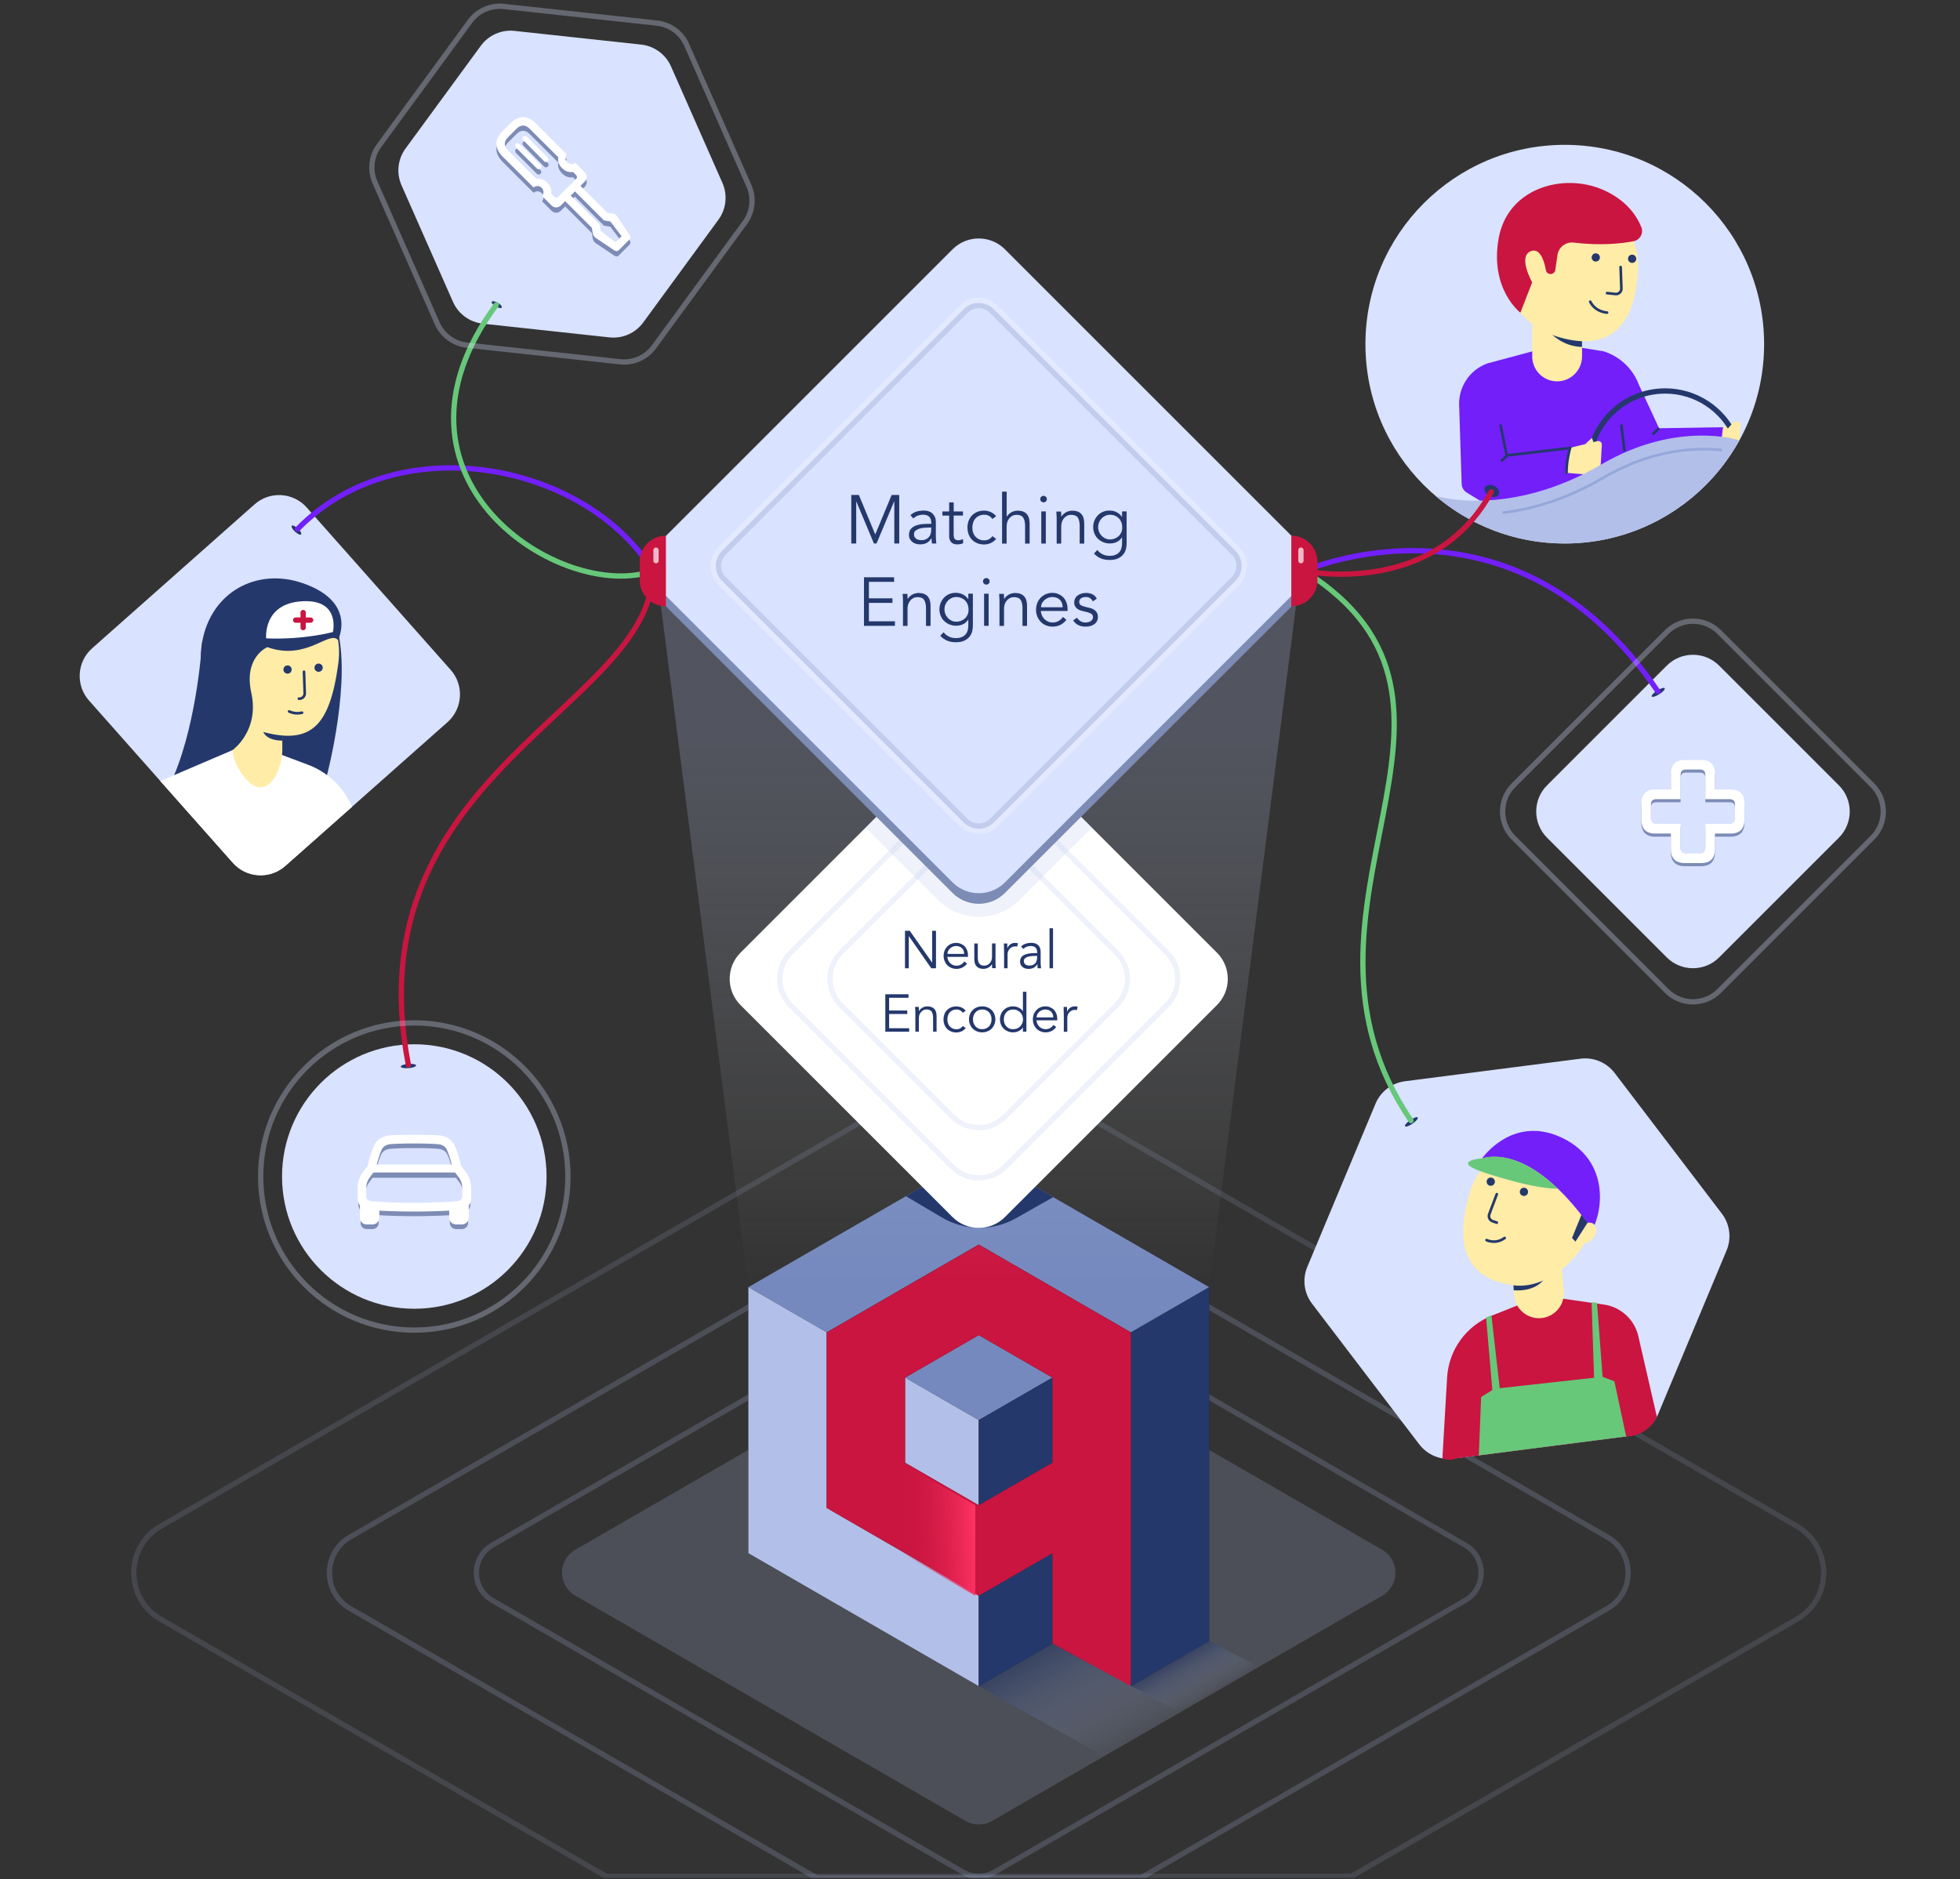 <svg width="389" height="373" viewBox="0 0 389 373" fill="none" xmlns="http://www.w3.org/2000/svg">
<rect x="0" y="0" width="389" height="373" fill="#333333" stroke="none"/>
<g clip-path="url(#clip0_512_332)">
<path opacity="0.15" fill-rule="evenodd" clip-rule="evenodd" d="M356.622 321.405L268.244 372.425H120.257L31.878 321.395C24.78 317.3 24.78 307.052 31.878 302.957L105.074 260.694L188.937 212.289C192.234 210.389 196.287 210.389 199.584 212.289L283.416 260.694L356.633 302.957C363.72 307.073 363.72 317.31 356.622 321.405Z" stroke="#B2BFE8" stroke-width="1.05" stroke-miterlimit="10"/>
<path opacity="0.2" fill-rule="evenodd" clip-rule="evenodd" d="M319.043 319.274L226.422 372.75H162.089L69.468 319.274C64.019 316.124 64.019 308.259 69.468 305.109L125.717 272.633L190.166 235.431C192.696 233.972 195.815 233.972 198.345 235.431L262.773 272.633L319.043 305.12C324.492 308.259 324.492 316.124 319.043 319.274Z" stroke="#B2BFE8" stroke-width="1.05" stroke-miterlimit="10"/>
<path opacity="0.2" fill-rule="evenodd" clip-rule="evenodd" d="M290.797 317.667L197.421 371.585C195.468 372.719 193.053 372.719 191.089 371.585L97.713 317.667C93.492 315.231 93.492 309.141 97.713 306.705L141.235 281.579L191.1 252.798C193.053 251.664 195.468 251.664 197.431 252.798L247.275 281.579L290.808 306.705C295.008 309.141 295.008 315.231 290.797 317.667Z" stroke="#B2BFE8" stroke-width="1.05" stroke-miterlimit="10"/>
<path opacity="0.2" fill-rule="evenodd" clip-rule="evenodd" d="M274.333 316.732L196.875 361.452C195.247 362.386 193.252 362.386 191.625 361.452L114.167 316.722C110.67 314.706 110.67 309.645 114.167 307.629L150.265 286.786L191.625 262.909C193.252 261.975 195.247 261.975 196.875 262.909L238.224 286.786L274.333 307.629C277.84 309.666 277.84 314.716 274.333 316.732Z" fill="#B2BFE8"/>
<path fill-rule="evenodd" clip-rule="evenodd" d="M194.25 229.089L171.381 242.287L148.523 255.486V308.29L171.381 321.489L194.25 334.698L208.877 326.256L224.427 334.698L239.978 325.72V255.486L217.109 242.287L194.25 229.089Z" fill="#201D1D"/>
<path fill-rule="evenodd" clip-rule="evenodd" d="M224.427 299.323V264.474L239.978 255.496V325.72L224.427 334.698V299.323Z" fill="#24386C"/>
<path fill-rule="evenodd" clip-rule="evenodd" d="M239.978 255.486L224.427 264.463L209.339 255.748L194.25 247.033L179.162 255.748L164.073 264.463L148.523 255.486L171.381 242.287L194.25 229.089L217.109 242.287L239.978 255.486Z" fill="#7589BE"/>
<path fill-rule="evenodd" clip-rule="evenodd" d="M148.523 255.486L164.073 264.463V299.313L179.162 308.028L194.25 316.743V334.698L171.381 321.499L148.523 308.301V255.486Z" fill="#B2BFE8"/>
<path fill-rule="evenodd" clip-rule="evenodd" d="M208.876 308.29L194.25 316.743V334.698L208.876 326.256V308.29Z" fill="#24386C"/>
<path fill-rule="evenodd" clip-rule="evenodd" d="M194.25 281.893L179.624 273.451L194.25 265.009L208.876 273.451L194.25 281.893Z" fill="#7589BE"/>
<path fill-rule="evenodd" clip-rule="evenodd" d="M179.624 273.451L194.25 281.893V298.788L179.624 290.346V273.451Z" fill="#B2BFE8"/>
<path fill-rule="evenodd" clip-rule="evenodd" d="M194.25 281.893L208.876 273.451V290.335L194.25 298.788V281.893Z" fill="#24386C"/>
<path fill-rule="evenodd" clip-rule="evenodd" d="M208.876 326.256L224.427 334.698V264.474L209.338 255.759L194.25 247.044L179.162 255.759L164.073 264.474V299.323L179.162 308.038L194.25 316.753L208.876 308.301V326.256ZM208.876 290.335L194.25 298.788L179.624 290.346V273.462L194.25 265.02L208.876 273.462V290.335Z" fill="#C91540"/>
<path d="M193.568 316.743V298.788L179.015 290.419L178.668 308.091L193.568 316.743Z" fill="url(#paint0_linear_512_332)"/>
<path opacity="0.6" d="M239.978 255.486H148.523L130.179 112.581H258.195L239.978 255.486Z" fill="url(#paint1_linear_512_332)"/>
<path d="M201.652 241.804L209.034 237.625L194.25 229.089L179.791 237.436L186.931 241.657C191.457 244.345 197.074 244.398 201.652 241.804Z" fill="#24386C"/>
<path d="M241.531 199.5L199.447 241.584C196.581 244.45 191.919 244.45 189.052 241.584L146.968 199.5C144.102 196.633 144.102 191.971 146.968 189.105L189.052 147.021C191.919 144.154 196.581 144.154 199.447 147.021L241.531 189.105C244.398 191.982 244.398 196.633 241.531 199.5Z" fill="white"/>
<path opacity="0.2" d="M189.053 147.032L171.801 164.283L186.134 178.616C190.617 183.099 197.883 183.099 202.377 178.616L216.709 164.283L199.458 147.032C196.581 144.155 191.919 144.155 189.053 147.032Z" fill="#B2BFE8"/>
<path opacity="0.2" d="M231.599 199.5L199.448 231.651C196.581 234.517 191.919 234.517 189.053 231.651L156.902 199.5C154.035 196.633 154.035 191.971 156.902 189.105L189.053 156.954C191.919 154.087 196.581 154.087 199.448 156.954L231.599 189.105C234.465 191.982 234.465 196.633 231.599 199.5Z" stroke="#B2BFE8" stroke-width="1.05" stroke-miterlimit="10"/>
<path opacity="0.2" d="M221.613 199.5L199.447 221.666C196.581 224.532 191.919 224.532 189.052 221.666L166.887 199.5C164.02 196.634 164.02 191.972 166.887 189.105L189.052 166.95C191.919 164.084 196.581 164.084 199.447 166.95L221.613 189.116C224.479 191.982 224.479 196.634 221.613 199.5Z" stroke="#B2BFE8" stroke-width="1.05" stroke-miterlimit="10"/>
<path d="M257.082 119.616L199.448 177.251C196.581 180.117 191.919 180.117 189.053 177.251L131.418 119.616C128.552 116.75 128.552 112.088 131.418 109.221L189.053 51.587C191.919 48.72 196.581 48.72 199.448 51.587L257.082 109.221C259.949 112.088 259.949 116.739 257.082 119.616Z" fill="#7D8CB5"/>
<path d="M257.082 117.516L199.448 175.151C196.581 178.017 191.919 178.017 189.053 175.151L131.418 117.516C128.552 114.65 128.552 109.988 131.418 107.121L189.053 49.486C191.919 46.62 196.581 46.62 199.448 49.486L257.082 107.121C259.949 109.988 259.949 114.639 257.082 117.516Z" fill="#D9E2FF"/>
<path d="M173.712 106.092L176.967 98.248H178.469V107.887H177.492V99.561H177.45L173.964 107.887H173.45L169.963 99.561H169.932V107.887H168.956V98.248H170.457L173.712 106.092Z" fill="#24386C"/>
<path d="M184.832 103.981V103.813C184.832 102.711 184.286 102.165 183.194 102.165C182.448 102.165 181.797 102.417 181.251 102.91L180.705 102.27C181.304 101.65 182.207 101.346 183.404 101.346C183.708 101.346 184.013 101.388 184.296 101.482C184.58 101.577 184.832 101.713 185.042 101.902C185.252 102.091 185.42 102.322 185.546 102.606C185.672 102.889 185.735 103.225 185.735 103.614V106.459C185.735 106.701 185.745 106.963 185.766 107.226C185.787 107.499 185.819 107.709 185.84 107.887H184.968C184.937 107.73 184.916 107.562 184.905 107.383C184.895 107.205 184.884 107.026 184.884 106.848H184.853C184.59 107.278 184.275 107.583 183.918 107.772C183.561 107.961 183.12 108.055 182.606 108.055C182.322 108.055 182.049 108.013 181.787 107.94C181.524 107.866 181.293 107.74 181.083 107.583C180.884 107.425 180.716 107.226 180.59 106.995C180.464 106.764 180.401 106.491 180.401 106.186C180.401 105.672 180.537 105.262 180.8 104.968C181.062 104.674 181.398 104.454 181.808 104.307C182.217 104.16 182.637 104.065 183.099 104.034C183.561 104.002 183.981 103.981 184.359 103.981H184.832ZM184.37 104.716C184.139 104.716 183.855 104.727 183.519 104.748C183.183 104.769 182.847 104.821 182.543 104.916C182.228 105 181.965 105.136 181.734 105.315C181.503 105.493 181.398 105.745 181.398 106.06C181.398 106.27 181.44 106.449 181.524 106.596C181.608 106.743 181.724 106.869 181.871 106.963C182.018 107.058 182.175 107.131 182.354 107.163C182.532 107.205 182.711 107.226 182.889 107.226C183.215 107.226 183.498 107.173 183.74 107.058C183.981 106.953 184.181 106.806 184.349 106.617C184.517 106.428 184.632 106.218 184.706 105.966C184.779 105.714 184.821 105.451 184.821 105.168V104.706H184.37V104.716Z" fill="#24386C"/>
<path d="M191.11 102.333H189.273V106.092C189.273 106.334 189.294 106.522 189.336 106.669C189.378 106.816 189.441 106.932 189.525 107.016C189.609 107.1 189.703 107.153 189.819 107.184C189.934 107.216 190.06 107.236 190.197 107.236C190.354 107.236 190.512 107.215 190.669 107.173C190.837 107.131 190.984 107.069 191.121 106.995L191.163 107.825C190.827 107.982 190.428 108.056 189.955 108.056C189.787 108.056 189.609 108.034 189.42 107.992C189.231 107.95 189.063 107.856 188.905 107.73C188.748 107.604 188.622 107.426 188.527 107.216C188.422 106.995 188.38 106.712 188.38 106.355V102.344H187.036V101.525H188.38V99.729H189.283V101.525H191.121V102.333H191.11Z" fill="#24386C"/>
<path d="M196.969 103.015C196.812 102.784 196.602 102.585 196.318 102.417C196.045 102.249 195.731 102.175 195.374 102.175C195.006 102.165 194.67 102.228 194.376 102.354C194.082 102.48 193.83 102.658 193.62 102.889C193.41 103.12 193.252 103.383 193.147 103.698C193.042 104.013 192.979 104.349 192.979 104.716C192.979 105.084 193.032 105.42 193.147 105.735C193.252 106.05 193.41 106.323 193.62 106.543C193.83 106.774 194.082 106.942 194.376 107.079C194.67 107.205 195.006 107.268 195.374 107.257C195.731 107.257 196.045 107.173 196.318 107.016C196.591 106.848 196.812 106.648 196.969 106.417L197.704 106.974C197.389 107.341 197.032 107.625 196.633 107.793C196.234 107.971 195.814 108.066 195.384 108.076C194.869 108.087 194.397 108.003 193.987 107.835C193.578 107.667 193.21 107.436 192.916 107.131C192.622 106.827 192.391 106.48 192.244 106.06C192.087 105.651 192.013 105.199 192.013 104.716C192.013 104.233 192.087 103.792 192.244 103.372C192.402 102.963 192.622 102.606 192.916 102.301C193.21 101.997 193.567 101.766 193.987 101.598C194.407 101.43 194.869 101.346 195.384 101.356C195.825 101.367 196.234 101.461 196.633 101.64C197.032 101.818 197.389 102.091 197.704 102.459L196.969 103.015Z" fill="#24386C"/>
<path d="M198.891 97.597H199.794V102.543H199.825C199.93 102.375 200.056 102.207 200.203 102.07C200.361 101.923 200.529 101.797 200.718 101.692C200.907 101.587 201.106 101.503 201.327 101.451C201.547 101.398 201.747 101.367 201.957 101.367C202.776 101.367 203.374 101.587 203.763 102.018C204.151 102.448 204.351 103.068 204.351 103.866V107.908H203.448V104.38C203.448 103.677 203.322 103.131 203.08 102.753C202.839 102.375 202.377 102.186 201.715 102.186C201.673 102.186 201.547 102.207 201.337 102.238C201.127 102.27 200.907 102.375 200.676 102.543C200.445 102.711 200.235 102.952 200.056 103.278C199.878 103.603 199.783 104.055 199.783 104.643V107.908H198.88V97.597H198.891Z" fill="#24386C"/>
<path d="M207.764 99.067C207.764 99.257 207.701 99.414 207.564 99.54C207.428 99.666 207.281 99.719 207.113 99.719C206.945 99.719 206.798 99.656 206.661 99.54C206.525 99.424 206.462 99.257 206.462 99.067C206.462 98.879 206.525 98.721 206.661 98.595C206.798 98.469 206.945 98.416 207.113 98.416C207.281 98.416 207.428 98.48 207.564 98.595C207.701 98.71 207.764 98.879 207.764 99.067ZM207.564 107.888H206.661V101.514H207.564V107.888Z" fill="#24386C"/>
<path d="M210.588 101.514C210.609 101.682 210.619 101.86 210.619 102.028C210.619 102.196 210.63 102.364 210.63 102.543H210.662C210.767 102.375 210.893 102.207 211.04 102.07C211.197 101.923 211.365 101.797 211.554 101.692C211.743 101.587 211.942 101.503 212.163 101.451C212.383 101.398 212.583 101.367 212.793 101.367C213.612 101.367 214.211 101.587 214.599 102.018C214.988 102.448 215.187 103.068 215.187 103.866V107.908H214.284V104.38C214.284 103.677 214.158 103.131 213.916 102.753C213.675 102.375 213.213 102.186 212.551 102.186C212.509 102.186 212.384 102.207 212.174 102.238C211.964 102.27 211.743 102.375 211.512 102.543C211.281 102.711 211.071 102.952 210.893 103.278C210.714 103.603 210.619 104.055 210.619 104.643V107.908H209.716V102.942C209.716 102.774 209.706 102.553 209.696 102.291C209.685 102.028 209.664 101.776 209.643 101.545H210.588V101.514Z" fill="#24386C"/>
<path d="M217.791 109.168C218.054 109.525 218.4 109.809 218.82 110.019C219.24 110.229 219.713 110.334 220.227 110.334C220.679 110.334 221.067 110.271 221.382 110.134C221.697 109.998 221.96 109.819 222.149 109.599C222.338 109.378 222.485 109.105 222.569 108.801C222.653 108.496 222.695 108.171 222.695 107.824V106.68H222.663C222.369 107.11 222.023 107.425 221.603 107.604C221.183 107.782 220.742 107.877 220.28 107.877C219.818 107.877 219.387 107.793 218.978 107.635C218.579 107.467 218.222 107.247 217.928 106.963C217.623 106.68 217.392 106.333 217.224 105.934C217.056 105.535 216.962 105.105 216.962 104.643C216.962 104.181 217.046 103.75 217.203 103.351C217.361 102.952 217.592 102.606 217.875 102.301C218.159 101.997 218.505 101.766 218.894 101.598C219.293 101.43 219.723 101.346 220.196 101.346C220.385 101.346 220.584 101.367 220.805 101.398C221.015 101.43 221.235 101.503 221.445 101.587C221.655 101.671 221.865 101.808 222.075 101.965C222.285 102.123 222.474 102.322 222.663 102.574H222.695V101.514H223.598V107.835C223.598 108.181 223.556 108.549 223.472 108.937C223.388 109.326 223.22 109.683 222.968 110.008C222.716 110.334 222.369 110.607 221.928 110.827C221.487 111.048 220.899 111.153 220.185 111.153C219.545 111.153 218.978 111.048 218.484 110.838C217.98 110.628 217.529 110.302 217.119 109.872L217.791 109.168ZM217.949 104.622C217.949 104.958 218.012 105.273 218.127 105.567C218.253 105.861 218.421 106.123 218.631 106.344C218.841 106.564 219.093 106.743 219.377 106.879C219.66 107.016 219.975 107.079 220.311 107.079C220.637 107.079 220.952 107.016 221.246 106.9C221.54 106.785 221.802 106.617 222.033 106.407C222.264 106.197 222.432 105.934 222.558 105.64C222.684 105.336 222.737 105.01 222.726 104.632C222.726 104.296 222.674 103.981 222.558 103.687C222.443 103.393 222.296 103.131 222.086 102.91C221.876 102.69 221.624 102.511 221.319 102.375C221.015 102.249 220.689 102.175 220.311 102.175C219.975 102.175 219.66 102.238 219.377 102.375C219.093 102.511 218.841 102.679 218.631 102.91C218.421 103.141 218.253 103.393 218.127 103.687C218.012 103.971 217.949 104.286 217.949 104.622Z" fill="#24386C"/>
<path d="M172.462 123.323H177.618V124.226H171.475V114.587H177.45V115.49H172.452V118.766H177.124V119.669H172.452V123.323H172.462Z" fill="#24386C"/>
<path d="M180.085 117.852C180.106 118.02 180.117 118.198 180.117 118.366C180.117 118.534 180.127 118.702 180.127 118.881H180.159C180.253 118.713 180.39 118.545 180.537 118.408C180.684 118.272 180.862 118.135 181.051 118.03C181.24 117.925 181.44 117.841 181.66 117.789C181.87 117.726 182.08 117.705 182.29 117.705C183.109 117.705 183.708 117.925 184.096 118.356C184.485 118.786 184.684 119.406 184.684 120.204V124.246H183.781V120.718C183.781 120.015 183.655 119.469 183.414 119.091C183.172 118.713 182.71 118.524 182.049 118.524C182.007 118.524 181.881 118.545 181.671 118.576C181.461 118.608 181.24 118.713 181.009 118.881C180.778 119.049 180.568 119.29 180.39 119.616C180.211 119.941 180.117 120.393 180.117 120.981V124.246H179.214V119.28C179.214 119.112 179.203 118.891 179.193 118.629C179.182 118.366 179.161 118.114 179.14 117.883H180.085V117.852Z" fill="#24386C"/>
<path d="M187.278 125.496C187.541 125.853 187.887 126.136 188.307 126.346C188.727 126.556 189.2 126.661 189.714 126.661C190.166 126.661 190.554 126.598 190.869 126.462C191.184 126.325 191.447 126.147 191.636 125.926C191.835 125.695 191.972 125.433 192.056 125.128C192.14 124.824 192.182 124.498 192.182 124.152V123.007H192.15C191.856 123.438 191.51 123.753 191.09 123.931C190.67 124.11 190.229 124.204 189.767 124.204C189.305 124.204 188.874 124.12 188.465 123.963C188.066 123.795 187.709 123.574 187.415 123.291C187.11 123.007 186.879 122.661 186.711 122.262C186.543 121.863 186.449 121.432 186.449 120.97C186.449 120.508 186.533 120.078 186.69 119.679C186.858 119.28 187.079 118.933 187.362 118.629C187.646 118.324 187.992 118.093 188.381 117.925C188.78 117.757 189.21 117.673 189.683 117.673C189.872 117.673 190.071 117.694 190.292 117.726C190.502 117.757 190.722 117.831 190.932 117.915C191.142 117.999 191.352 118.135 191.562 118.293C191.772 118.45 191.961 118.65 192.15 118.902H192.182V117.841H193.085V124.162C193.085 124.509 193.043 124.876 192.959 125.265C192.875 125.653 192.707 126.01 192.455 126.336C192.203 126.661 191.856 126.934 191.415 127.155C190.974 127.375 190.386 127.48 189.672 127.48C189.042 127.48 188.465 127.375 187.971 127.165C187.467 126.955 187.016 126.63 186.606 126.199L187.278 125.496ZM187.446 120.949C187.446 121.285 187.509 121.6 187.625 121.894C187.751 122.188 187.919 122.451 188.129 122.671C188.339 122.892 188.591 123.07 188.874 123.207C189.158 123.343 189.473 123.406 189.809 123.406C190.134 123.406 190.449 123.343 190.743 123.228C191.037 123.112 191.3 122.944 191.531 122.734C191.762 122.524 191.93 122.262 192.056 121.968C192.182 121.674 192.234 121.338 192.224 120.96C192.224 120.624 192.171 120.309 192.056 120.015C191.951 119.721 191.793 119.458 191.583 119.238C191.373 119.017 191.121 118.839 190.817 118.702C190.512 118.576 190.187 118.503 189.809 118.503C189.473 118.503 189.158 118.566 188.874 118.702C188.591 118.839 188.339 119.007 188.129 119.238C187.919 119.458 187.751 119.721 187.625 120.015C187.499 120.309 187.446 120.613 187.446 120.949Z" fill="#24386C"/>
<path d="M196.413 115.395C196.413 115.584 196.35 115.741 196.203 115.867C196.066 115.993 195.919 116.046 195.751 116.046C195.583 116.046 195.436 115.983 195.3 115.867C195.163 115.741 195.1 115.584 195.1 115.395C195.1 115.206 195.163 115.048 195.3 114.922C195.436 114.796 195.583 114.744 195.751 114.744C195.919 114.744 196.066 114.807 196.203 114.922C196.35 115.048 196.413 115.206 196.413 115.395ZM196.213 124.225H195.31V117.852H196.213V124.225Z" fill="#24386C"/>
<path d="M199.238 117.852C199.259 118.02 199.269 118.198 199.269 118.366C199.269 118.534 199.279 118.702 199.279 118.881H199.311C199.416 118.713 199.542 118.545 199.689 118.408C199.846 118.261 200.015 118.135 200.204 118.03C200.393 117.925 200.592 117.841 200.813 117.789C201.033 117.736 201.233 117.705 201.443 117.705C202.262 117.705 202.86 117.925 203.249 118.356C203.637 118.786 203.837 119.406 203.837 120.204V124.246H202.934V120.718C202.934 120.015 202.808 119.469 202.566 119.091C202.325 118.713 201.862 118.524 201.201 118.524C201.159 118.524 201.033 118.545 200.823 118.576C200.613 118.608 200.393 118.713 200.162 118.881C199.931 119.049 199.72 119.29 199.542 119.616C199.363 119.941 199.269 120.393 199.269 120.981V124.246H198.366V119.28C198.366 119.112 198.355 118.891 198.345 118.629C198.334 118.366 198.314 118.114 198.293 117.883H199.238V117.852Z" fill="#24386C"/>
<path d="M206.567 121.275C206.598 121.59 206.672 121.894 206.798 122.178C206.924 122.461 207.092 122.703 207.302 122.902C207.512 123.102 207.753 123.27 208.026 123.385C208.299 123.501 208.593 123.564 208.908 123.564C209.391 123.564 209.801 123.448 210.158 123.228C210.504 123.007 210.777 122.745 210.956 122.461L211.649 123.028C211.271 123.511 210.851 123.858 210.389 124.068C209.927 124.278 209.433 124.383 208.908 124.383C208.436 124.383 207.995 124.299 207.596 124.131C207.197 123.963 206.84 123.732 206.556 123.427C206.273 123.123 206.031 122.776 205.874 122.367C205.706 121.957 205.622 121.516 205.622 121.033C205.622 120.55 205.706 120.109 205.863 119.7C206.031 119.29 206.252 118.933 206.546 118.639C206.84 118.345 207.176 118.104 207.564 117.936C207.953 117.768 208.373 117.684 208.835 117.684C209.318 117.684 209.748 117.768 210.126 117.946C210.504 118.125 210.83 118.345 211.082 118.629C211.344 118.912 211.533 119.248 211.67 119.637C211.806 120.025 211.88 120.435 211.88 120.865V121.275H206.567ZM210.903 120.55C210.903 119.941 210.725 119.448 210.357 119.07C209.99 118.692 209.486 118.503 208.835 118.503C208.541 118.503 208.268 118.555 207.995 118.671C207.722 118.786 207.48 118.933 207.281 119.122C207.081 119.311 206.913 119.532 206.787 119.773C206.661 120.015 206.609 120.277 206.609 120.54H210.903V120.55Z" fill="#24386C"/>
<path d="M216.888 119.364C216.751 119.101 216.573 118.891 216.342 118.734C216.111 118.576 215.838 118.503 215.512 118.503C215.355 118.503 215.198 118.524 215.04 118.555C214.883 118.587 214.735 118.65 214.609 118.723C214.483 118.797 214.379 118.902 214.305 119.017C214.232 119.133 214.19 119.28 214.19 119.458C214.19 119.763 214.294 119.973 214.504 120.109C214.714 120.246 215.029 120.361 215.439 120.466L216.353 120.687C216.794 120.792 217.171 120.991 217.465 121.296C217.759 121.6 217.906 121.978 217.906 122.43C217.906 122.776 217.833 123.07 217.697 123.322C217.56 123.574 217.371 123.774 217.14 123.931C216.909 124.089 216.646 124.204 216.342 124.278C216.037 124.351 215.733 124.383 215.428 124.383C214.935 124.383 214.483 124.288 214.063 124.099C213.643 123.91 213.276 123.595 212.982 123.144L213.759 122.608C213.938 122.902 214.168 123.133 214.441 123.301C214.714 123.469 215.05 123.564 215.428 123.564C215.607 123.564 215.786 123.543 215.975 123.501C216.153 123.459 216.321 123.396 216.457 123.312C216.594 123.228 216.709 123.112 216.793 122.976C216.877 122.839 216.919 122.682 216.919 122.503C216.919 122.188 216.804 121.957 216.562 121.821C216.321 121.684 216.037 121.569 215.701 121.485L214.83 121.285C214.725 121.254 214.578 121.212 214.389 121.149C214.2 121.086 214.022 120.991 213.843 120.865C213.665 120.739 213.517 120.571 213.391 120.372C213.265 120.172 213.203 119.92 213.203 119.616C213.203 119.29 213.266 119.007 213.402 118.755C213.539 118.503 213.706 118.314 213.937 118.156C214.168 117.999 214.41 117.883 214.693 117.81C214.977 117.736 215.261 117.694 215.565 117.694C216.006 117.694 216.426 117.778 216.804 117.957C217.182 118.125 217.476 118.429 217.686 118.839L216.888 119.364Z" fill="#24386C"/>
<path d="M184.989 191.058H185.01V184.758H185.766V192.192H184.821L180.39 185.829H180.369V192.192H179.613V184.758H180.558L184.989 191.058Z" fill="#24386C"/>
<path d="M188.013 189.924C188.034 190.165 188.097 190.396 188.191 190.617C188.286 190.837 188.422 191.016 188.58 191.184C188.737 191.341 188.926 191.467 189.136 191.551C189.346 191.635 189.577 191.688 189.819 191.688C190.186 191.688 190.512 191.604 190.785 191.425C191.058 191.257 191.257 191.058 191.394 190.837L191.929 191.278C191.635 191.646 191.31 191.919 190.953 192.076C190.596 192.234 190.218 192.318 189.819 192.318C189.451 192.318 189.115 192.255 188.811 192.118C188.496 191.992 188.233 191.814 188.002 191.583C187.771 191.352 187.603 191.079 187.477 190.764C187.351 190.449 187.278 190.102 187.278 189.735C187.278 189.367 187.341 189.021 187.467 188.706C187.593 188.391 187.771 188.118 187.992 187.887C188.212 187.656 188.475 187.477 188.779 187.351C189.084 187.225 189.409 187.162 189.756 187.162C190.123 187.162 190.459 187.225 190.753 187.362C191.047 187.498 191.299 187.666 191.499 187.887C191.698 188.107 191.845 188.37 191.961 188.664C192.066 188.958 192.118 189.273 192.118 189.619V189.934H188.013V189.924ZM191.352 189.357C191.352 188.884 191.215 188.506 190.932 188.223C190.648 187.939 190.26 187.782 189.756 187.782C189.535 187.782 189.315 187.824 189.105 187.908C188.895 187.992 188.706 188.118 188.548 188.254C188.391 188.401 188.265 188.569 188.17 188.758C188.076 188.947 188.034 189.147 188.034 189.346H191.352V189.357Z" fill="#24386C"/>
<path d="M196.917 192.192C196.907 192.055 196.896 191.929 196.886 191.793C196.875 191.656 196.886 191.53 196.886 191.394H196.865C196.791 191.53 196.686 191.646 196.571 191.761C196.455 191.877 196.319 191.971 196.172 192.055C196.025 192.139 195.867 192.202 195.699 192.244C195.531 192.286 195.374 192.318 195.216 192.318C194.586 192.318 194.124 192.15 193.82 191.814C193.515 191.478 193.368 191.005 193.368 190.396V187.278H194.061V189.997C194.061 190.27 194.082 190.512 194.124 190.722C194.166 190.932 194.24 191.11 194.345 191.247C194.45 191.383 194.586 191.499 194.754 191.572C194.922 191.646 195.143 191.677 195.395 191.677C195.426 191.677 195.531 191.667 195.689 191.635C195.846 191.604 196.014 191.53 196.193 191.404C196.371 191.278 196.529 191.089 196.676 190.837C196.823 190.585 196.886 190.239 196.886 189.787V187.267H197.579V191.1C197.579 191.236 197.579 191.404 197.589 191.604C197.6 191.803 197.61 192.003 197.631 192.181H196.917V192.192Z" fill="#24386C"/>
<path d="M199.279 188.811C199.279 188.59 199.279 188.37 199.258 188.149C199.248 187.929 199.237 187.635 199.237 187.278H199.92V188.191H199.941C199.993 188.055 200.056 187.929 200.151 187.813C200.245 187.687 200.35 187.582 200.476 187.477C200.602 187.372 200.76 187.299 200.928 187.246C201.096 187.183 201.295 187.162 201.505 187.162C201.705 187.162 201.873 187.183 202.02 187.225L201.883 187.908C201.789 187.876 201.663 187.855 201.484 187.855C201.222 187.855 200.991 187.908 200.802 188.013C200.613 188.118 200.455 188.244 200.329 188.401C200.203 188.559 200.109 188.727 200.056 188.905C199.993 189.084 199.972 189.262 199.972 189.43V192.202H199.279V188.811Z" fill="#24386C"/>
<path d="M205.842 189.178V189.052C205.842 188.202 205.422 187.782 204.582 187.782C204.004 187.782 203.511 187.971 203.081 188.359L202.66 187.866C203.122 187.393 203.816 187.152 204.74 187.152C204.981 187.152 205.212 187.183 205.432 187.257C205.653 187.33 205.842 187.435 206 187.572C206.157 187.708 206.294 187.897 206.388 188.118C206.483 188.338 206.535 188.59 206.535 188.895V191.089C206.535 191.278 206.545 191.478 206.566 191.677C206.587 191.887 206.609 192.055 206.619 192.192H205.947C205.926 192.076 205.905 191.94 205.905 191.803C205.905 191.667 205.884 191.53 205.884 191.394H205.863C205.664 191.719 205.422 191.961 205.149 192.097C204.876 192.244 204.54 192.318 204.131 192.318C203.91 192.318 203.7 192.286 203.501 192.234C203.301 192.181 203.112 192.087 202.965 191.961C202.808 191.835 202.682 191.688 202.587 191.509C202.493 191.331 202.451 191.121 202.451 190.89C202.451 190.491 202.556 190.176 202.755 189.945C202.965 189.714 203.217 189.546 203.532 189.441C203.847 189.325 204.172 189.262 204.529 189.231C204.886 189.199 205.212 189.189 205.506 189.189H205.842V189.178ZM205.485 189.745C205.306 189.745 205.086 189.756 204.834 189.766C204.572 189.787 204.32 189.829 204.078 189.892C203.837 189.955 203.627 190.06 203.459 190.197C203.291 190.333 203.196 190.533 203.196 190.774C203.196 190.932 203.228 191.068 203.291 191.184C203.354 191.299 203.448 191.394 203.553 191.467C203.669 191.541 203.795 191.593 203.931 191.625C204.068 191.656 204.204 191.667 204.341 191.667C204.593 191.667 204.813 191.625 204.991 191.541C205.17 191.457 205.338 191.341 205.464 191.205C205.59 191.068 205.685 190.89 205.737 190.701C205.79 190.512 205.832 190.302 205.832 190.092V189.735H205.485V189.745Z" fill="#24386C"/>
<path d="M208.992 192.192H208.299V184.254H208.992V192.192Z" fill="#24386C"/>
<path d="M176.463 204.099H180.443V204.792H175.707V197.358H180.317V198.051H176.463V200.581H180.065V201.274H176.463V204.099Z" fill="#24386C"/>
<path d="M182.343 199.878C182.354 200.014 182.364 200.14 182.364 200.277C182.364 200.403 182.364 200.539 182.364 200.676H182.385C182.459 200.539 182.564 200.424 182.679 200.308C182.795 200.193 182.931 200.098 183.078 200.014C183.225 199.93 183.383 199.867 183.54 199.825C183.708 199.783 183.866 199.762 184.034 199.762C184.664 199.762 185.126 199.93 185.43 200.256C185.735 200.581 185.882 201.064 185.882 201.673V204.792H185.189V202.072C185.189 201.526 185.094 201.106 184.905 200.812C184.716 200.518 184.37 200.371 183.855 200.371C183.824 200.371 183.719 200.382 183.561 200.413C183.404 200.445 183.236 200.518 183.057 200.644C182.879 200.77 182.721 200.959 182.574 201.211C182.427 201.463 182.364 201.81 182.364 202.261V204.781H181.671V200.949C181.671 200.812 181.661 200.644 181.65 200.445C181.64 200.245 181.629 200.046 181.608 199.867H182.343V199.878Z" fill="#24386C"/>
<path d="M191.1 201.033C190.984 200.854 190.816 200.697 190.596 200.571C190.386 200.445 190.144 200.382 189.871 200.382C189.588 200.371 189.325 200.424 189.105 200.518C188.874 200.613 188.685 200.749 188.517 200.928C188.359 201.106 188.233 201.316 188.149 201.558C188.065 201.799 188.024 202.062 188.024 202.345C188.024 202.629 188.065 202.881 188.149 203.122C188.233 203.364 188.359 203.574 188.517 203.752C188.674 203.931 188.874 204.067 189.105 204.162C189.336 204.256 189.588 204.309 189.871 204.298C190.144 204.298 190.386 204.235 190.596 204.109C190.806 203.983 190.974 203.826 191.1 203.647L191.667 204.078C191.425 204.361 191.142 204.582 190.837 204.718C190.533 204.855 190.207 204.928 189.871 204.939C189.472 204.949 189.115 204.886 188.79 204.75C188.464 204.624 188.191 204.445 187.96 204.214C187.729 203.983 187.561 203.71 187.435 203.385C187.32 203.07 187.257 202.723 187.257 202.356C187.257 201.988 187.32 201.642 187.435 201.316C187.551 200.991 187.729 200.718 187.96 200.487C188.191 200.256 188.464 200.077 188.79 199.951C189.115 199.825 189.472 199.762 189.871 199.773C190.207 199.783 190.533 199.846 190.837 199.983C191.142 200.119 191.425 200.329 191.667 200.623L191.1 201.033Z" fill="#24386C"/>
<path d="M197.547 202.335C197.547 202.702 197.484 203.049 197.347 203.364C197.211 203.679 197.043 203.952 196.812 204.183C196.581 204.414 196.308 204.592 195.982 204.718C195.667 204.844 195.31 204.918 194.932 204.918C194.554 204.918 194.208 204.855 193.882 204.718C193.557 204.582 193.294 204.414 193.063 204.183C192.832 203.952 192.654 203.679 192.517 203.364C192.391 203.049 192.318 202.702 192.318 202.335C192.318 201.967 192.381 201.621 192.517 201.306C192.643 200.991 192.822 200.718 193.063 200.487C193.294 200.256 193.567 200.077 193.882 199.951C194.197 199.825 194.554 199.762 194.932 199.762C195.321 199.762 195.667 199.825 195.982 199.951C196.297 200.077 196.57 200.256 196.812 200.487C197.043 200.718 197.221 200.991 197.347 201.306C197.473 201.621 197.547 201.967 197.547 202.335ZM196.791 202.335C196.791 202.062 196.749 201.81 196.665 201.568C196.581 201.327 196.455 201.127 196.297 200.949C196.14 200.77 195.94 200.634 195.709 200.529C195.478 200.424 195.226 200.382 194.943 200.382C194.659 200.382 194.397 200.434 194.176 200.529C193.945 200.634 193.756 200.77 193.599 200.949C193.441 201.127 193.315 201.327 193.231 201.568C193.147 201.81 193.105 202.062 193.105 202.335C193.105 202.608 193.147 202.86 193.231 203.101C193.315 203.343 193.441 203.542 193.599 203.721C193.756 203.899 193.945 204.036 194.176 204.141C194.407 204.246 194.659 204.288 194.943 204.288C195.226 204.288 195.489 204.235 195.709 204.141C195.94 204.036 196.129 203.899 196.297 203.721C196.455 203.542 196.581 203.343 196.665 203.101C196.749 202.87 196.791 202.608 196.791 202.335Z" fill="#24386C"/>
<path d="M203.711 204.792H203.018V203.973H202.997C202.881 204.141 202.755 204.288 202.598 204.403C202.44 204.519 202.283 204.624 202.115 204.697C201.947 204.771 201.768 204.834 201.59 204.865C201.411 204.897 201.243 204.918 201.075 204.918C200.687 204.918 200.34 204.855 200.025 204.718C199.71 204.582 199.427 204.414 199.196 204.183C198.965 203.952 198.786 203.679 198.66 203.364C198.534 203.049 198.461 202.702 198.461 202.335C198.461 201.967 198.524 201.621 198.66 201.306C198.786 200.991 198.965 200.718 199.196 200.487C199.427 200.256 199.7 200.077 200.025 199.951C200.351 199.825 200.697 199.762 201.075 199.762C201.233 199.762 201.411 199.783 201.59 199.815C201.768 199.846 201.936 199.91 202.115 199.983C202.283 200.057 202.44 200.162 202.598 200.277C202.755 200.393 202.881 200.539 202.997 200.707H203.018V196.865H203.711V204.792ZM199.227 202.335C199.227 202.608 199.269 202.86 199.353 203.101C199.437 203.343 199.563 203.543 199.721 203.721C199.878 203.9 200.078 204.036 200.298 204.141C200.529 204.246 200.781 204.288 201.075 204.288C201.359 204.288 201.611 204.235 201.863 204.141C202.115 204.046 202.314 203.9 202.482 203.721C202.661 203.543 202.797 203.343 202.892 203.101C202.986 202.86 203.039 202.608 203.039 202.335C203.039 202.062 202.986 201.81 202.892 201.568C202.797 201.327 202.661 201.128 202.482 200.949C202.304 200.771 202.104 200.634 201.863 200.529C201.621 200.424 201.359 200.382 201.075 200.382C200.792 200.382 200.529 200.434 200.298 200.529C200.067 200.634 199.878 200.771 199.721 200.949C199.563 201.128 199.437 201.327 199.353 201.568C199.28 201.81 199.227 202.062 199.227 202.335Z" fill="#24386C"/>
<path d="M205.705 202.524C205.726 202.765 205.789 202.996 205.884 203.217C205.978 203.437 206.115 203.616 206.272 203.784C206.43 203.941 206.619 204.067 206.829 204.151C207.039 204.235 207.27 204.288 207.511 204.288C207.879 204.288 208.204 204.204 208.477 204.025C208.75 203.857 208.95 203.658 209.086 203.437L209.622 203.878C209.328 204.246 209.002 204.519 208.656 204.676C208.309 204.834 207.921 204.918 207.522 204.918C207.154 204.918 206.818 204.855 206.514 204.718C206.199 204.592 205.936 204.414 205.705 204.183C205.485 203.952 205.306 203.679 205.18 203.364C205.054 203.049 204.991 202.702 204.991 202.335C204.991 201.967 205.054 201.621 205.18 201.306C205.306 200.991 205.485 200.718 205.705 200.487C205.926 200.256 206.188 200.077 206.493 199.951C206.797 199.825 207.123 199.762 207.469 199.762C207.837 199.762 208.173 199.825 208.467 199.962C208.761 200.098 209.013 200.266 209.212 200.487C209.412 200.707 209.559 200.97 209.674 201.264C209.779 201.558 209.832 201.873 209.832 202.219V202.534H205.705V202.524ZM209.044 201.957C209.044 201.484 208.908 201.106 208.624 200.823C208.341 200.539 207.952 200.382 207.448 200.382C207.228 200.382 207.007 200.424 206.797 200.508C206.587 200.592 206.398 200.718 206.241 200.854C206.083 200.991 205.957 201.169 205.863 201.358C205.768 201.547 205.726 201.747 205.726 201.946H209.044V201.957Z" fill="#24386C"/>
<path d="M211.134 201.411C211.134 201.19 211.134 200.97 211.113 200.749C211.102 200.529 211.092 200.235 211.092 199.878H211.774V200.791H211.795C211.848 200.655 211.911 200.529 212.005 200.413C212.1 200.287 212.205 200.182 212.331 200.077C212.457 199.972 212.614 199.899 212.782 199.846C212.95 199.783 213.15 199.762 213.36 199.762C213.559 199.762 213.727 199.783 213.874 199.825L213.738 200.508C213.643 200.476 213.517 200.455 213.339 200.455C213.076 200.455 212.845 200.508 212.656 200.613C212.467 200.718 212.31 200.844 212.184 201.001C212.058 201.159 211.963 201.327 211.911 201.505C211.848 201.684 211.827 201.862 211.827 202.03V204.802H211.134V201.411Z" fill="#24386C"/>
<g opacity="0.5">
<path opacity="0.5" d="M194.25 61.184C195.09 61.184 195.877 61.509 196.476 62.108L244.461 110.093C245.06 110.691 245.385 111.479 245.385 112.319C245.385 113.159 245.06 113.946 244.461 114.545L196.476 162.53C195.877 163.128 195.09 163.454 194.25 163.454C193.41 163.454 192.623 163.128 192.024 162.53L144.039 114.545C143.44 113.946 143.115 113.159 143.115 112.319C143.115 111.479 143.44 110.691 144.039 110.093L192.024 62.108C192.623 61.509 193.41 61.184 194.25 61.184ZM194.25 60.133C193.179 60.133 192.097 60.543 191.278 61.362L143.294 109.347C141.656 110.985 141.656 113.642 143.294 115.29L191.278 163.275C192.097 164.094 193.169 164.504 194.25 164.504C195.332 164.504 196.403 164.094 197.222 163.275L245.207 115.29C246.845 113.652 246.845 110.996 245.207 109.347L197.222 61.362C196.403 60.543 195.321 60.133 194.25 60.133Z" fill="#7D8CB5"/>
</g>
<g opacity="0.5">
<path opacity="0.5" d="M194.25 60.133C195.321 60.133 196.402 60.543 197.221 61.362L245.206 109.347C246.844 110.985 246.844 113.641 245.206 115.29L197.221 163.275C196.402 164.094 195.331 164.503 194.25 164.503C193.168 164.503 192.097 164.094 191.278 163.275L143.293 115.29C141.655 113.652 141.655 110.995 143.293 109.347L191.278 61.362C192.097 60.543 193.179 60.133 194.25 60.133ZM194.25 59.084C192.843 59.084 191.53 59.63 190.533 60.617L142.548 108.601C141.561 109.588 141.015 110.911 141.015 112.318C141.015 113.725 141.561 115.038 142.548 116.035L190.533 164.02C191.52 165.007 192.843 165.553 194.25 165.553C195.657 165.553 196.969 165.007 197.967 164.02L245.952 116.035C246.939 115.048 247.485 113.725 247.485 112.318C247.485 110.911 246.939 109.599 245.952 108.601L197.967 60.617C196.969 59.63 195.657 59.084 194.25 59.084Z" fill="white"/>
</g>
<path opacity="0.5" fill-rule="evenodd" clip-rule="evenodd" d="M234.181 339.79L249.732 330.813L239.978 325.72L224.427 334.698L234.181 339.79Z" fill="url(#paint2_linear_512_332)"/>
<path opacity="0.5" fill-rule="evenodd" clip-rule="evenodd" d="M219.125 348.621L234.224 339.79L208.876 326.256L194.25 334.698L219.125 348.621Z" fill="url(#paint3_linear_512_332)"/>
<path d="M364.959 166.278L341.198 190.039C338.331 192.906 333.669 192.906 330.803 190.039L307.041 166.278C304.175 163.411 304.175 158.749 307.041 155.883L330.803 132.121C333.669 129.255 338.331 129.255 341.198 132.121L364.959 155.883C367.836 158.749 367.836 163.411 364.959 166.278Z" fill="#D9E2FF"/>
<path d="M88.82 143.346L56.595 171.906C53.56 174.594 48.909 174.321 46.221 171.276L17.661 139.051C14.973 136.017 15.246 131.365 18.291 128.677L50.516 100.117C53.55 97.43 58.202 97.703 60.889 100.747L89.45 132.972C92.138 136.006 91.854 140.647 88.82 143.346Z" fill="#D9E2FF"/>
<path d="M310.558 107.877C332.409 107.877 350.123 90.164 350.123 68.313C350.123 46.462 332.409 28.749 310.558 28.749C288.708 28.749 270.995 46.462 270.995 68.313C270.995 90.164 288.708 107.877 310.558 107.877Z" fill="#D9E2FF"/>
<path d="M82.225 259.781C96.723 259.781 108.475 248.028 108.475 233.531C108.475 219.033 96.723 207.281 82.225 207.281C67.728 207.281 55.975 219.033 55.975 233.531C55.975 248.028 67.728 259.781 82.225 259.781Z" fill="#D9E2FF"/>
<path d="M329.33 137.788C330.039 137.337 330.513 136.812 330.389 136.616C330.264 136.421 329.588 136.628 328.879 137.08C328.169 137.531 327.695 138.056 327.82 138.252C327.944 138.447 328.62 138.24 329.33 137.788Z" fill="#24386C"/>
<path d="M313.677 210.147L278.848 214.62C276.244 214.956 274.018 216.657 273 219.072L259.455 251.475C258.447 253.9 258.804 256.672 260.389 258.762L281.673 286.692C283.269 288.781 285.852 289.863 288.456 289.527L323.285 285.054C325.889 284.718 328.114 283.017 329.133 280.602L342.678 248.199C343.686 245.773 343.329 243.001 341.743 240.912L320.46 212.982C318.864 210.892 316.281 209.811 313.677 210.147Z" fill="#D9E2FF"/>
<path d="M280.358 223.033C281.05 222.555 281.504 222.013 281.373 221.822C281.241 221.631 280.573 221.864 279.881 222.341C279.189 222.819 278.734 223.361 278.866 223.552C278.998 223.742 279.666 223.51 280.358 223.033Z" fill="#24386C"/>
<path d="M59.757 106.076C59.915 105.906 59.63 105.384 59.12 104.911C58.61 104.437 58.069 104.191 57.911 104.361C57.753 104.53 58.038 105.052 58.548 105.526C59.058 106 59.599 106.246 59.757 106.076Z" fill="#24386C"/>
<path d="M127.249 8.851L102.133 6.132C99.519 5.848 96.957 6.982 95.413 9.103L80.483 29.484C78.928 31.605 78.635 34.387 79.695 36.792L89.901 59.913C90.962 62.317 93.219 63.966 95.834 64.249L120.949 66.969C123.564 67.252 126.126 66.118 127.669 63.997L142.59 43.606C144.144 41.485 144.438 38.703 143.377 36.298L133.171 13.177C132.121 10.783 129.853 9.135 127.249 8.851Z" fill="#D9E2FF"/>
<path d="M258.878 113.337C258.878 113.337 300.184 94.805 329.028 137.225" stroke="#721FFA" stroke-width="1.05" stroke-miterlimit="10" stroke-linecap="round"/>
<path d="M99.572 61.034C99.688 60.833 99.342 60.416 98.799 60.103C98.257 59.79 97.724 59.699 97.608 59.9C97.492 60.101 97.837 60.517 98.379 60.831C98.922 61.144 99.456 61.235 99.572 61.034Z" fill="#24386C"/>
<path d="M258.878 113.337C301.056 139.944 251.192 180.001 280.035 222.432" stroke="#67C87A" stroke-width="1.05" stroke-miterlimit="10" stroke-linecap="round"/>
<path d="M129.57 113.337C116.403 91.927 79.18 84.42 59.062 105.011" stroke="#721FFA" stroke-width="1.05" stroke-miterlimit="10" stroke-linecap="round"/>
<path d="M295.197 72.135L309.477 68.313L318.287 69.741C321.5 70.76 324.072 73.196 325.259 76.356L331.811 90.468L310.905 101.808L295.964 100.758L291.092 97.766C290.493 97.398 290.115 96.747 290.094 96.044L289.59 80.262C289.538 76.629 291.785 73.374 295.197 72.135Z" fill="#721FFA"/>
<path d="M129.57 113.337C111.541 119.7 73 95 98.5 60.5" stroke="#67C87A" stroke-width="1.05" stroke-miterlimit="10" stroke-linecap="round"/>
<path fill-rule="evenodd" clip-rule="evenodd" d="M256.284 120.351V106.323C259.151 106.323 261.482 108.654 261.482 111.52V115.153C261.482 118.03 259.151 120.351 256.284 120.351Z" fill="#C91540"/>
<path d="M339.14 84.977L341.975 84.798L344.568 83.654C345.02 83.549 345.45 83.906 345.419 84.368L345.272 86.699C345.188 88.095 344.117 89.219 342.731 89.387L338.142 89.933" fill="#FFECA7"/>
<path fill-rule="evenodd" clip-rule="evenodd" d="M132.163 120.351V106.323C129.297 106.323 126.966 108.654 126.966 111.52V115.153C126.966 118.03 129.297 120.351 132.163 120.351Z" fill="#C91540"/>
<path d="M297.455 98.167C297.735 97.627 297.349 96.87 296.592 96.478C295.836 96.085 294.995 96.205 294.715 96.745C294.434 97.286 294.82 98.042 295.577 98.435C296.333 98.828 297.174 98.708 297.455 98.167Z" fill="#24386C"/>
<path d="M81.092 212.019C81.931 211.953 82.595 211.712 82.577 211.481C82.559 211.249 81.864 211.116 81.026 211.182C80.188 211.248 79.523 211.49 79.541 211.721C79.56 211.952 80.254 212.086 81.092 212.019Z" fill="#24386C"/>
<path d="M129.57 113.337C129.57 140.521 69.793 153.31 81.06 211.396" stroke="#C91540" stroke-width="1.05" stroke-miterlimit="10" stroke-linecap="round"/>
<path d="M72.796 243.968H73.909C74.613 243.968 75.159 243.422 75.159 242.718V241.216C77.186 241.332 79.957 241.406 82.225 241.406C84.483 241.406 87.255 241.332 89.281 241.216V242.718C89.281 243.422 89.828 243.968 90.541 243.968H91.644C92.358 243.968 92.904 243.422 92.904 242.718V240.293C93.209 239.936 93.376 239.453 93.376 238.865V237.237C93.376 235.61 93.093 234.696 92.211 233.594L91.392 232.565C91.046 230.906 90.436 229.163 90.121 228.48C89.607 227.388 88.609 226.748 87.339 226.569C86.667 226.475 84.693 226.432 82.236 226.432C79.779 226.432 77.794 226.485 77.133 226.569C75.862 226.727 74.855 227.388 74.35 228.48C74.025 229.163 73.416 230.906 73.08 232.565L72.261 233.594C71.389 234.696 71.096 235.61 71.096 237.237V238.865C71.096 239.453 71.263 239.936 71.568 240.293V242.718C71.547 243.432 72.093 243.968 72.796 243.968ZM82.225 239.925C79.065 239.925 75.127 239.778 73.636 239.6C72.838 239.505 72.544 239.106 72.544 238.403V237.163C72.544 235.914 72.786 235.326 73.427 234.465L74.424 233.163C74.655 231.924 75.254 230.003 75.632 229.184C75.947 228.533 76.534 228.155 77.343 228.05C77.984 227.966 79.779 227.892 82.225 227.892C84.672 227.892 86.499 227.976 87.087 228.05C87.916 228.155 88.494 228.543 88.799 229.194C89.198 229.992 89.775 231.903 90.006 233.163L91.004 234.465C91.654 235.326 91.885 235.914 91.885 237.163V238.403C91.885 239.106 91.591 239.505 90.804 239.6C89.323 239.768 85.397 239.925 82.225 239.925Z" fill="#7D8CB5"/>
<path d="M90.573 232.208H73.868V233.783H90.573V232.208Z" fill="#7D8CB5"/>
<path d="M325.763 163.296C325.763 165.144 326.697 166.079 328.514 166.079H331.621V169.187C331.621 171.003 332.567 171.938 334.404 171.938H337.586C339.434 171.938 340.368 171.003 340.368 169.187V166.079H343.465C345.282 166.079 346.227 165.134 346.227 163.296V160.115C346.227 158.277 345.282 157.332 343.465 157.332H340.368V154.224C340.368 152.408 339.423 151.473 337.586 151.473H334.404C332.556 151.473 331.621 152.408 331.621 154.224V157.332H328.514C326.697 157.332 325.763 158.288 325.763 160.115V163.296ZM327.663 163.097V160.314C327.663 159.6 328.01 159.243 328.745 159.243H333.543V154.434C333.543 153.71 333.9 153.363 334.604 153.363H337.396C338.1 153.363 338.457 153.71 338.457 154.434V159.243H343.256C343.98 159.243 344.337 159.6 344.337 160.314V163.097C344.337 163.811 343.98 164.157 343.256 164.157H338.457V168.966C338.457 169.691 338.1 170.037 337.396 170.037H334.604C333.9 170.037 333.543 169.691 333.543 168.966V164.157H328.745C328.01 164.157 327.663 163.811 327.663 163.097Z" fill="#7D8CB5"/>
<path d="M72.796 242.918H73.909C74.613 242.918 75.159 242.372 75.159 241.668V240.167C77.186 240.282 79.957 240.356 82.225 240.356C84.483 240.356 87.255 240.282 89.281 240.167V241.668C89.281 242.372 89.828 242.918 90.541 242.918H91.644C92.358 242.918 92.904 242.372 92.904 241.668V239.243C93.209 238.886 93.376 238.403 93.376 237.815V236.187C93.376 234.56 93.093 233.646 92.211 232.544L91.392 231.515C91.046 229.856 90.436 228.113 90.121 227.43C89.607 226.338 88.609 225.698 87.339 225.519C86.667 225.425 84.693 225.383 82.236 225.383C79.779 225.383 77.794 225.435 77.133 225.519C75.862 225.677 74.855 226.338 74.35 227.43C74.025 228.113 73.416 229.856 73.08 231.515L72.261 232.544C71.389 233.646 71.096 234.56 71.096 236.187V237.815C71.096 238.403 71.263 238.886 71.568 239.243V241.668C71.547 242.382 72.093 242.918 72.796 242.918ZM82.225 238.875C79.065 238.875 75.127 238.728 73.636 238.55C72.838 238.455 72.544 238.056 72.544 237.353V236.114C72.544 234.864 72.786 234.276 73.427 233.415L74.424 232.113C74.655 230.874 75.254 228.953 75.632 228.134C75.947 227.483 76.534 227.105 77.343 227C77.984 226.916 79.779 226.842 82.225 226.842C84.672 226.842 86.499 226.926 87.087 227C87.916 227.105 88.494 227.493 88.799 228.144C89.198 228.942 89.775 230.853 90.006 232.113L91.004 233.415C91.654 234.276 91.885 234.864 91.885 236.114V237.353C91.885 238.056 91.591 238.455 90.804 238.55C89.323 238.718 85.397 238.875 82.225 238.875Z" fill="white" stroke="white" stroke-width="0.263" stroke-miterlimit="10"/>
<path d="M341.439 88.998L324.492 90.058L325.899 85.061L341.975 84.798L341.439 88.998Z" fill="#721FFA"/>
<path d="M322.234 105.441C318.087 102.743 315.346 98.06 315.346 92.747C315.346 84.389 322.129 77.606 330.487 77.606C336.577 77.606 341.838 81.207 344.232 86.394" stroke="#24386C" stroke-width="1.05" stroke-miterlimit="10"/>
<path d="M121.548 43.407L120.498 43.249L115.196 37.936L116.015 37.128C116.592 36.55 116.603 35.784 116.004 35.185L114.177 33.358C113.673 33.757 113.012 33.736 112.56 33.285C112.109 32.854 112.088 32.182 112.487 31.678L106.365 25.557C104.717 23.898 102.953 23.877 101.325 25.494L99.719 27.1C98.102 28.728 98.123 30.492 99.771 32.14L105.903 38.262C106.397 37.863 107.058 37.884 107.51 38.335C107.961 38.787 107.982 39.448 107.583 39.952L109.41 41.779C110.009 42.378 110.765 42.367 111.353 41.79L112.161 40.971L117.474 46.273L117.632 47.323C117.695 47.712 117.926 48.069 118.272 48.3L121.874 50.715C122.199 50.935 122.546 50.967 122.787 50.725L124.95 48.562C125.192 48.321 125.16 47.974 124.94 47.649L122.525 44.047C122.304 43.701 121.937 43.47 121.548 43.407ZM114.335 36.571L110.796 40.11C110.544 40.362 110.25 40.341 110.009 40.099L109.41 39.501C109.547 38.703 109.274 37.957 108.633 37.317C107.993 36.676 107.258 36.424 106.491 36.582L100.842 30.922C99.981 30.061 99.981 29.148 100.821 28.297L102.522 26.596C103.362 25.756 104.286 25.756 105.137 26.617L110.807 32.266C110.649 33.033 110.901 33.768 111.542 34.408C112.182 35.049 112.928 35.322 113.715 35.185L114.324 35.784C114.566 36.025 114.587 36.33 114.335 36.571ZM104.549 28.171C104.349 27.972 104.034 27.982 103.845 28.171C103.635 28.381 103.646 28.686 103.845 28.875L108.003 33.075C108.192 33.274 108.539 33.253 108.717 33.075C108.927 32.865 108.927 32.539 108.728 32.34L104.549 28.171ZM103.1 29.62C102.911 29.431 102.575 29.421 102.386 29.62C102.186 29.83 102.186 30.135 102.386 30.334L106.565 34.503C106.764 34.702 107.079 34.702 107.279 34.503C107.468 34.314 107.478 33.988 107.279 33.789L103.1 29.62ZM122.168 49.14L119.238 46.914L119.018 45.633L113.264 39.879L114.104 39.039L119.858 44.793L121.139 45.013L123.365 47.943L122.168 49.14Z" fill="#7D8CB5"/>
<path d="M311.64 88.882L317.068 87.559C317.52 87.454 317.95 87.811 317.919 88.273L317.656 92.778C317.604 93.671 316.837 94.332 315.945 94.269L310.632 93.838" fill="#FFECA7"/>
<path d="M90.573 231.157H73.868V232.732H90.573V231.157Z" fill="white"/>
<path d="M307.975 75.579C305.707 75.075 304.101 73.07 304.101 70.749V58.706H313.992V70.76C313.981 73.91 311.062 76.262 307.975 75.579Z" fill="#FFECA7"/>
<path d="M325.763 162.677C325.763 164.525 326.697 165.459 328.514 165.459H331.621V168.567C331.621 170.384 332.567 171.318 334.404 171.318H337.586C339.434 171.318 340.368 170.384 340.368 168.567V165.459H343.465C345.282 165.459 346.227 164.514 346.227 162.677V159.495C346.227 157.658 345.282 156.713 343.465 156.713H340.368V153.605C340.368 151.788 339.423 150.854 337.586 150.854H334.404C332.556 150.854 331.621 151.788 331.621 153.605V156.713H328.514C326.697 156.713 325.763 157.668 325.763 159.495V162.677ZM327.663 162.477V159.695C327.663 158.981 328.01 158.624 328.745 158.624H333.543V153.815C333.543 153.09 333.9 152.744 334.604 152.744H337.396C338.1 152.744 338.457 153.09 338.457 153.815V158.624H343.256C343.98 158.624 344.337 158.981 344.337 159.695V162.477C344.337 163.191 343.98 163.538 343.256 163.538H338.457V168.347C338.457 169.071 338.1 169.418 337.396 169.418H334.604C333.9 169.418 333.543 169.071 333.543 168.347V163.538H328.745C328.01 163.538 327.663 163.191 327.663 162.477Z" fill="white"/>
<path d="M121.548 42.356L120.498 42.199L115.196 36.886L116.015 36.078C116.592 35.5 116.603 34.733 116.004 34.135L114.177 32.308C113.673 32.707 113.012 32.686 112.56 32.234C112.109 31.804 112.088 31.132 112.487 30.628L106.365 24.506C104.717 22.848 102.953 22.826 101.325 24.444L99.719 26.05C98.102 27.677 98.123 29.442 99.771 31.09L105.903 37.212C106.397 36.812 107.058 36.834 107.51 37.285C107.961 37.736 107.982 38.398 107.583 38.902L109.41 40.729C110.009 41.328 110.765 41.317 111.353 40.739L112.161 39.92L117.474 45.223L117.632 46.273C117.695 46.661 117.926 47.019 118.272 47.249L121.874 49.664C122.199 49.885 122.546 49.916 122.787 49.675L124.95 47.512C125.192 47.27 125.16 46.924 124.94 46.599L122.525 42.997C122.304 42.651 121.937 42.419 121.548 42.356ZM114.335 35.521L110.796 39.059C110.544 39.312 110.25 39.291 110.009 39.049L109.41 38.45C109.547 37.653 109.274 36.907 108.633 36.267C107.993 35.626 107.258 35.374 106.491 35.532L100.842 29.872C99.981 29.011 99.981 28.098 100.821 27.247L102.522 25.546C103.362 24.706 104.286 24.706 105.137 25.567L110.807 31.216C110.649 31.983 110.901 32.718 111.542 33.358C112.182 33.998 112.928 34.272 113.715 34.135L114.324 34.733C114.566 34.975 114.587 35.279 114.335 35.521ZM104.549 27.121C104.349 26.922 104.034 26.932 103.845 27.121C103.635 27.331 103.646 27.636 103.845 27.825L108.003 32.025C108.192 32.224 108.539 32.203 108.717 32.025C108.927 31.814 108.927 31.489 108.728 31.29L104.549 27.121ZM103.1 28.57C102.911 28.381 102.575 28.37 102.386 28.57C102.186 28.78 102.186 29.084 102.386 29.284L106.565 33.453C106.764 33.652 107.079 33.652 107.279 33.453C107.468 33.264 107.478 32.938 107.279 32.739L103.1 28.57ZM122.168 48.09L119.238 45.864L119.018 44.583L113.264 38.828L114.104 37.989L119.858 43.742L121.139 43.963L123.365 46.892L122.168 48.09Z" fill="white"/>
<path d="M320.523 97.282H310.181" stroke="white" stroke-width="1.05" stroke-miterlimit="10"/>
<path d="M284.875 98.406C291.784 104.318 300.751 107.888 310.558 107.888C325.5 107.888 338.499 99.603 345.229 87.371C345.229 87.371 332.902 83.37 317.94 92.127C299.302 103.037 284.875 98.406 284.875 98.406Z" fill="#B2BFE8"/>
<path d="M313.981 67.735V68.859C310.243 68.817 307.839 66.223 307.839 66.223L313.981 67.735Z" fill="#24386C"/>
<path d="M258.878 113.337C258.878 113.337 284.476 118.797 295.963 97.629" stroke="#C91540" stroke-width="1.05" stroke-miterlimit="10" stroke-linecap="round"/>
<path d="M325.08 53.686C324.544 64.512 319.567 69.846 309.508 66.958C302.032 64.816 297.801 58.527 298.525 50.788C299.25 43.05 304.647 37.632 312.386 38.356C320.124 39.091 325.468 45.927 325.08 53.686Z" fill="#FFECA7"/>
<path d="M321.646 53.014L321.793 57.278C321.814 57.918 321.268 58.422 320.628 58.359L318.948 58.181" stroke="#24386C" stroke-width="0.525" stroke-miterlimit="10" stroke-linecap="round"/>
<path d="M316.711 51.922C317.164 51.922 317.53 51.556 317.53 51.103C317.53 50.651 317.164 50.285 316.711 50.285C316.259 50.285 315.892 50.651 315.892 51.103C315.892 51.556 316.259 51.922 316.711 51.922Z" fill="#24386C"/>
<path d="M323.925 52.185C324.377 52.185 324.744 51.818 324.744 51.366C324.744 50.914 324.377 50.547 323.925 50.547C323.473 50.547 323.106 50.914 323.106 51.366C323.106 51.818 323.473 52.185 323.925 52.185Z" fill="#24386C"/>
<path d="M318.958 62.045C318.958 62.045 316.69 61.992 315.609 59.892" stroke="#24386C" stroke-width="0.525" stroke-miterlimit="10" stroke-linecap="round"/>
<path d="M324.219 47.88C321.888 48.332 317.751 48.804 312.291 48.153C310.769 47.975 309.33 49.077 309.11 50.6L308.679 53.582C308.606 54.096 308.133 54.453 307.629 54.39C307.209 54.338 306.884 54.033 306.81 53.613C306.569 52.248 305.834 49.34 304.091 49.781C300.993 50.558 304.091 56.049 304.091 56.049L301.749 62.066C301.749 62.066 295.659 57.425 297.423 47.376C299.187 37.317 310.191 34.293 317.993 37.611C322.781 39.648 324.86 42.872 325.742 45.066C326.246 46.263 325.521 47.628 324.219 47.88Z" fill="#C91540"/>
<path d="M297.822 84.462L299.03 90.405L311.608 88.924C311.608 88.924 310.895 91.234 310.895 93.838" stroke="#24386C" stroke-width="0.525" stroke-miterlimit="10" stroke-linecap="round"/>
<path d="M314.59 88.169L315.955 86.93L316.27 87.833L314.59 88.169Z" fill="#FFECA7"/>
<path d="M40.11 127.501C40.11 127.501 39.239 142.611 34.577 153.846C31.637 160.933 64.9 153.846 64.9 153.846C64.9 153.846 69.93 134.841 66.79 124.267C64.817 117.631 40.11 127.501 40.11 127.501Z" fill="#24386C"/>
<path d="M345.23 87.371L343.413 86.951L342.836 85.155L343.801 84.073L344.768 85.963L345.23 87.371Z" fill="#FFECA7"/>
<path d="M51.083 150.591L55.934 149.846L61.163 151.809C65.079 153.279 68.229 156.293 69.877 160.146L56.605 171.906L56.584 171.927C53.529 174.563 48.93 174.279 46.231 171.287L31.815 155.033L46.137 148.901L51.083 150.591Z" fill="white"/>
<path d="M329.123 85.155L328.135 86.09" stroke="#24386C" stroke-width="0.525" stroke-miterlimit="10" stroke-linecap="round"/>
<path d="M321.793 84.472L322.402 89.376" stroke="#24386C" stroke-width="0.525" stroke-miterlimit="10" stroke-linecap="round"/>
<path d="M299.061 90.478L298.063 91.413" stroke="#24386C" stroke-width="0.525" stroke-miterlimit="10" stroke-linecap="round"/>
<path d="M298.452 101.745C303.923 101.073 310.737 99.204 318.234 94.815C328.041 89.072 336.725 88.82 341.534 89.323" stroke="#95A7DA" stroke-width="0.525" stroke-miterlimit="10" stroke-linecap="round"/>
<path d="M51.083 156.208C48.815 155.704 46.137 151.221 46.137 148.9V136.846H56.028V148.9C56.028 152.061 54.169 156.891 51.083 156.208Z" fill="#FFECA7"/>
<path d="M56.028 145.887V147.011C52.29 146.969 52.101 144.816 52.101 144.816L56.028 145.887Z" fill="#24386C"/>
<path d="M67.126 131.838C65.394 144.375 61.614 147.998 51.555 145.11C44.079 142.968 39.847 136.679 40.572 128.94C41.297 121.202 46.694 115.784 54.432 116.508C62.17 117.233 68.407 122.577 67.126 131.838Z" fill="#FFECA7"/>
<path d="M60.333 133.339L60.48 137.602C60.501 138.243 59.955 138.747 59.315 138.684" stroke="#24386C" stroke-width="0.525" stroke-miterlimit="10" stroke-linecap="round"/>
<path d="M57.068 133.718C57.52 133.718 57.886 133.351 57.886 132.899C57.886 132.446 57.52 132.08 57.068 132.08C56.615 132.08 56.248 132.446 56.248 132.899C56.248 133.351 56.615 133.718 57.068 133.718Z" fill="#24386C"/>
<path d="M63.231 133.35C63.683 133.35 64.05 132.983 64.05 132.531C64.05 132.079 63.683 131.712 63.231 131.712C62.779 131.712 62.412 132.079 62.412 132.531C62.412 132.983 62.779 133.35 63.231 133.35Z" fill="#24386C"/>
<path d="M57.383 141.214C58.349 141.666 59.252 141.634 59.944 141.466" stroke="#24386C" stroke-width="0.525" stroke-miterlimit="10" stroke-linecap="round"/>
<path d="M67.085 127.029C65.278 125.076 60.879 131.239 53.056 128.457C53.056 128.457 48.31 130.431 49.875 137.518C51.544 145.11 46.137 148.9 46.137 148.9C46.137 148.9 38.346 137.55 40.11 127.501C41.874 117.453 51 112.642 60.039 115.741C71 119.5 67.085 127.029 67.085 127.029Z" fill="#24386C"/>
<path d="M66.076 125.454C66.076 125.454 60.375 127.029 52.825 126.714C52.825 126.714 52.122 119.837 59.892 119.354C67.662 118.86 66.076 125.454 66.076 125.454Z" fill="white"/>
<path d="M60.165 121.59V124.583" stroke="#C91540" stroke-width="1.05" stroke-miterlimit="10" stroke-linecap="round"/>
<path d="M328.839 281.232C327.789 283.458 325.615 284.949 323.148 285.107L322.738 285.138L289.138 289.454L288.897 289.538C288.046 289.853 287.112 289.832 286.272 289.485L287.206 273.42C287.532 267.96 290.976 263.183 296.058 261.156L306.012 257.187L318.328 258.951C321.709 259.434 324.439 261.965 325.174 265.293L328.839 281.232Z" fill="#C91540"/>
<path d="M61.656 123.091H58.674" stroke="#C91540" stroke-width="1.05" stroke-miterlimit="10" stroke-linecap="round"/>
<path d="M306.915 261.429C309.13 260.736 310.558 258.594 310.359 256.284L309.319 244.282L299.47 245.133L300.51 257.134C300.783 260.284 303.901 262.374 306.915 261.429Z" fill="#FFECA7"/>
<path d="M306.621 253.68C306.621 253.68 305.109 256.462 300.426 256.116L300.352 254.719L306.621 253.68Z" fill="#24386C"/>
<path d="M315.777 243.904C313.803 250.099 306.726 255.969 300.373 255.129C288.109 253.491 289.737 242.907 291.837 236.292C293.937 229.677 301.003 226.023 307.608 228.133C314.223 230.233 317.887 237.3 315.777 243.904Z" fill="#FFECA7"/>
<path d="M297.066 237.037L295.575 241.006C295.365 241.573 295.659 242.203 296.236 242.403L297.066 242.686" stroke="#24386C" stroke-width="0.525" stroke-miterlimit="10" stroke-linecap="round"/>
<path d="M295.039 246.152C295.039 246.152 296.793 247.076 298.631 245.732" stroke="#24386C" stroke-width="0.525" stroke-miterlimit="10" stroke-linecap="round"/>
<path d="M302.453 237.395C302.905 237.395 303.272 237.028 303.272 236.576C303.272 236.123 302.905 235.757 302.453 235.757C302 235.757 301.634 236.123 301.634 236.576C301.634 237.028 302 237.395 302.453 237.395Z" fill="#24386C"/>
<path d="M295.869 235.378C296.321 235.378 296.688 235.012 296.688 234.559C296.688 234.107 296.321 233.74 295.869 233.74C295.417 233.74 295.05 234.107 295.05 234.559C295.05 235.012 295.417 235.378 295.869 235.378Z" fill="#24386C"/>
<path d="M315.998 244.178C315.998 244.178 305.403 227.252 294.158 229.919C294.158 229.919 299.996 221.498 309.477 225.603C318.948 229.698 318.507 239.369 315.998 244.178Z" fill="#721FFA"/>
<path d="M316.18 245.782C316.962 244.795 317.009 243.532 316.287 242.959C315.564 242.387 314.345 242.722 313.563 243.708C312.782 244.695 312.734 245.958 313.457 246.531C314.179 247.103 315.399 246.768 316.18 245.782Z" fill="#FFECA7"/>
<path d="M309.172 235.935C309.172 235.935 305.445 236.281 294.871 232.848C287.406 230.422 294.157 229.929 294.157 229.929C294.157 229.929 300.31 227.388 309.172 235.935Z" fill="#67C87A"/>
<path d="M313.876 241.122L311.997 245.732L312.68 246.456L315.074 242.718L313.876 241.122Z" fill="#24386C"/>
<path d="M315.882 258.479L316.376 273.473L297.644 275.552L296.006 261.072L294.945 261.513L296.184 275.919L293.958 277.305L293.496 288.887L322.739 285.128L320.408 274.187L318.066 273.294L316.953 258.594L315.882 258.479Z" fill="#67C87A"/>
<path opacity="0.3" d="M371.626 166.278L341.198 196.707C338.331 199.573 333.669 199.573 330.802 196.707L300.374 166.278C297.507 163.411 297.507 158.749 300.374 155.883L330.802 125.454C333.669 122.587 338.331 122.587 341.198 125.454L371.626 155.883C374.493 158.749 374.493 163.411 371.626 166.278Z" stroke="#D9E2FF" stroke-width="1.05" stroke-miterlimit="10"/>
<path opacity="0.3" d="M82.225 264.022C99.066 264.022 112.717 250.371 112.717 233.53C112.717 216.69 99.066 203.038 82.225 203.038C65.385 203.038 51.733 216.69 51.733 233.53C51.733 250.371 65.385 264.022 82.225 264.022Z" stroke="#D9E2FF" stroke-width="1.05" stroke-miterlimit="10"/>
<path opacity="0.3" d="M130.368 4.578L99.992 1.281C97.377 0.997 94.815 2.131 93.272 4.252L75.222 28.916C73.668 31.038 73.374 33.82 74.434 36.224L86.772 64.175C87.832 66.58 90.09 68.228 92.704 68.512L123.081 71.809C125.695 72.093 128.257 70.959 129.801 68.838L147.84 44.173C149.394 42.052 149.688 39.27 148.627 36.865L136.29 8.914C135.24 6.52 132.982 4.861 130.368 4.578Z" stroke="#D9E2FF" stroke-width="1.05" stroke-miterlimit="10"/>
<path opacity="0.7" d="M258.195 109.2V111.3" stroke="white" stroke-width="1.05" stroke-miterlimit="10" stroke-linecap="round"/>
<path opacity="0.7" d="M130.2 109.2V111.3" stroke="white" stroke-width="1.05" stroke-miterlimit="10" stroke-linecap="round"/>
</g>
<defs>
<linearGradient id="paint0_linear_512_332" x1="193.766" y1="303.24" x2="178.521" y2="303.933" gradientUnits="userSpaceOnUse">
<stop stop-color="#FF3364"/>
<stop offset="1" stop-color="#C91540" stop-opacity="0"/>
</linearGradient>
<linearGradient id="paint1_linear_512_332" x1="194.188" y1="255.49" x2="194.188" y2="112.579" gradientUnits="userSpaceOnUse">
<stop stop-color="white" stop-opacity="0"/>
<stop offset="0.756" stop-color="#B2BFE8" stop-opacity="0.4"/>
</linearGradient>
<linearGradient id="paint2_linear_512_332" x1="239.404" y1="336.775" x2="234.759" y2="328.729" gradientUnits="userSpaceOnUse">
<stop stop-color="#B2BFE8" stop-opacity="0"/>
<stop offset="1" stop-color="#24386C"/>
</linearGradient>
<linearGradient id="paint3_linear_512_332" x1="220.386" y1="347.891" x2="208.138" y2="326.677" gradientUnits="userSpaceOnUse">
<stop stop-color="#B2BFE8" stop-opacity="0"/>
<stop offset="1" stop-color="#24386C"/>
</linearGradient>
<clipPath id="clip0_512_332">
<rect width="388.5" height="372.75" fill="white"/>
</clipPath>
</defs>
</svg>
